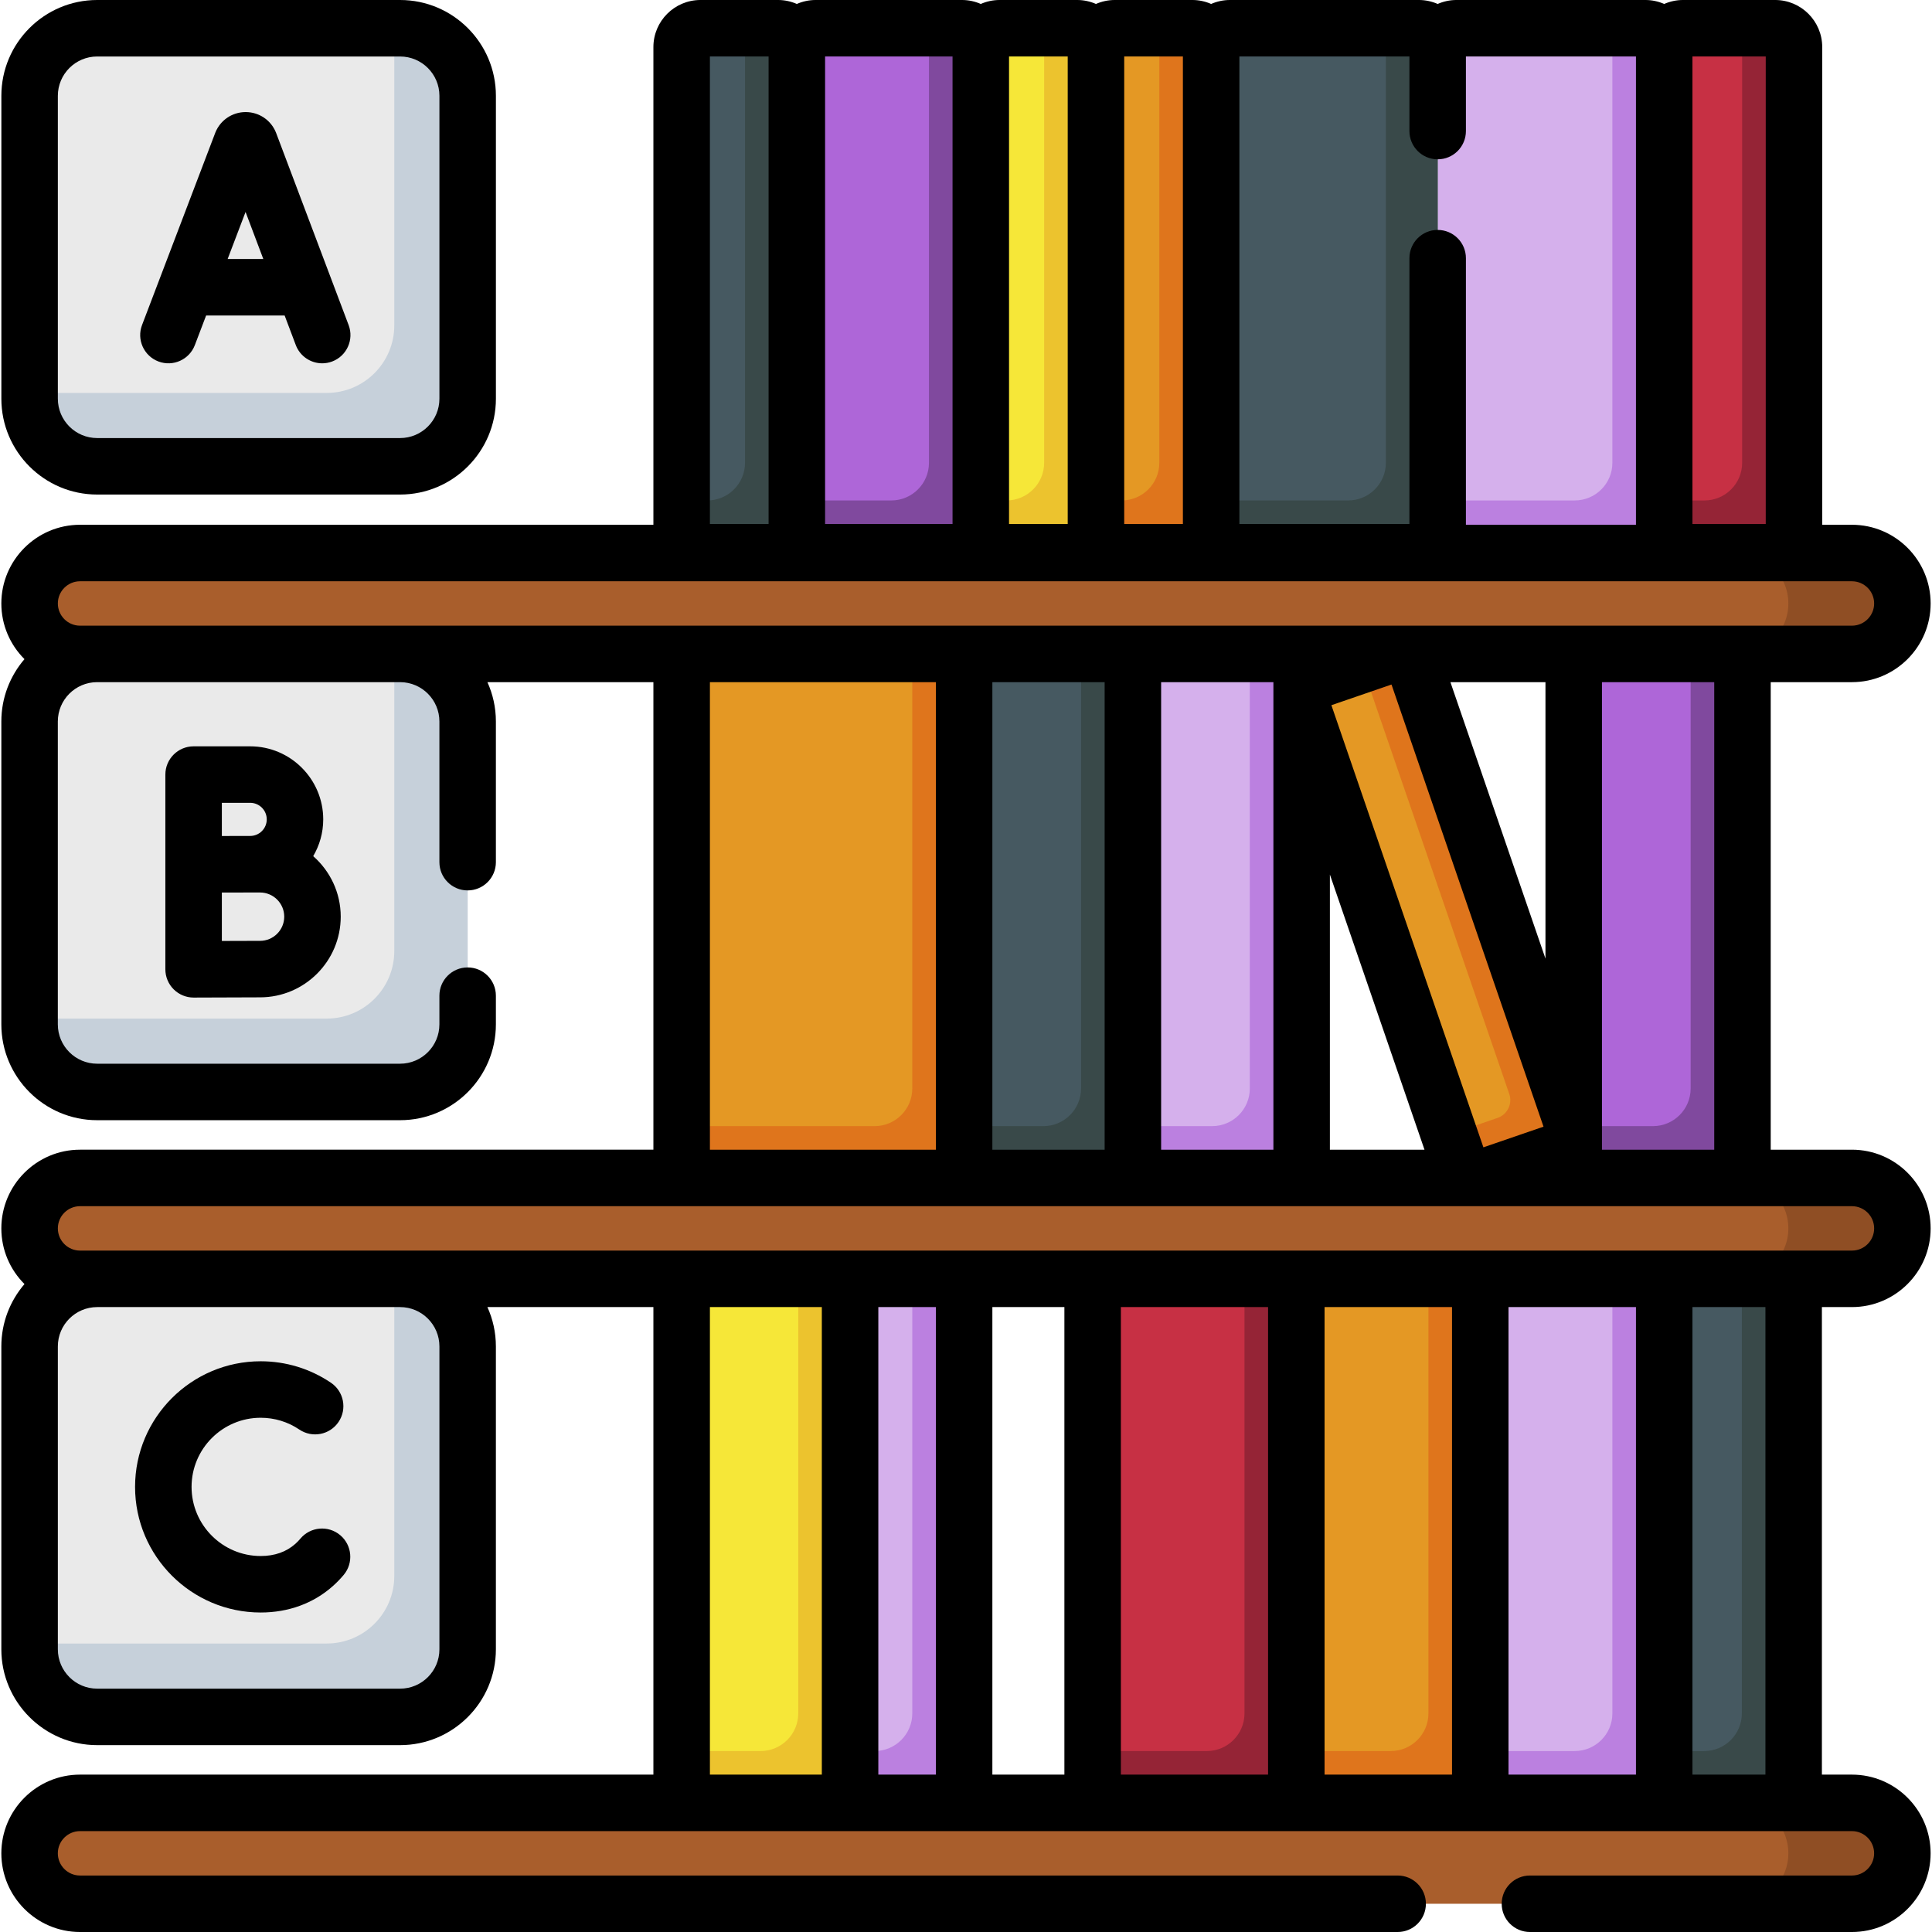 <svg id="Capa_1" enable-background="new 0 0 512 512" height="512" viewBox="0 0 512 512" width="512" xmlns="http://www.w3.org/2000/svg"><g><g><path d="m105.994 7.485h-80.206c-9.909 0-17.942 8.033-17.942 17.942v80.206c0 9.909 8.033 17.942 17.942 17.942h80.206c9.909 0 17.942-8.033 17.942-17.942v-80.206c0-9.909-8.033-17.942-17.942-17.942z" fill="#eaeaea"/></g><g><path d="m105.994 338.904h-80.206c-9.909 0-17.942 8.033-17.942 17.942v80.206c0 9.909 8.033 17.942 17.942 17.942h80.206c9.909 0 17.942-8.033 17.942-17.942v-80.206c0-9.909-8.033-17.942-17.942-17.942z" fill="#eaeaea"/></g><g><path d="m105.994 173.291h-80.206c-9.909 0-17.942 8.033-17.942 17.942v80.205c0 9.909 8.033 17.942 17.942 17.942h80.206c9.909 0 17.942-8.033 17.942-17.942v-80.205c0-9.909-8.033-17.942-17.942-17.942z" fill="#eaeaea"/></g><g><path d="m106.029 7.485h-1.538v78.738c0 9.89-8.017 17.907-17.907 17.907h-78.738v1.538c0 9.89 8.017 17.907 17.907 17.907h80.276c9.89 0 17.907-8.017 17.907-17.907v-80.276c0-9.89-8.017-17.907-17.907-17.907z" fill="#c6d0da"/></g><g><path d="m106.029 338.904h-1.538v78.738c0 9.89-8.017 17.907-17.907 17.907h-78.738v1.538c0 9.89 8.017 17.907 17.907 17.907h80.276c9.89 0 17.907-8.017 17.907-17.907v-80.276c0-9.889-8.017-17.907-17.907-17.907z" fill="#c6d0da"/></g><g><path d="m106.029 173.291h-1.538v78.738c0 9.89-8.017 17.907-17.907 17.907h-78.738v1.538c0 9.89 8.017 17.907 17.907 17.907h80.276c9.89 0 17.907-8.017 17.907-17.907v-80.276c0-9.89-8.017-17.907-17.907-17.907z" fill="#c6d0da"/></g><g><path d="m250.501 312.167h-64.852c-2.761 0-5-2.239-5-5v-128.873c0-2.761 2.239-5 5-5h64.852c2.761 0 5 2.239 5 5v128.873c0 2.761-2.239 5-5 5z" fill="#e49824"/></g><g><path d="m295.225 312.167h-34.724c-2.761 0-5-2.239-5-5v-128.873c0-2.761 2.239-5 5-5h34.724c2.761 0 5 2.239 5 5v128.873c0 2.761-2.238 5-5 5z" fill="#465961"/></g><g><path d="m339.949 312.167h-34.724c-2.761 0-5-2.239-5-5v-128.873c0-2.761 2.239-5 5-5h34.724c2.761 0 5 2.239 5 5v128.873c0 2.761-2.238 5-5 5z" fill="#d5b0ec"/></g><g><path d="m285.443 146.358h-20.523c-2.761 0-5-2.239-5-5v-128.873c0-2.761 2.239-5 5-5h20.523c2.761 0 5 2.239 5 5v128.873c0 2.761-2.239 5-5 5z" fill="#f6e738"/></g><g><path d="m206.172 146.358h-20.523c-2.761 0-5-2.239-5-5v-128.873c0-2.761 2.239-5 5-5h20.523c2.761 0 5 2.239 5 5v128.873c0 2.761-2.239 5-5 5z" fill="#465961"/></g><g><path d="m315.966 146.358h-20.523c-2.761 0-5-2.239-5-5v-128.873c0-2.761 2.239-5 5-5h20.523c2.761 0 5 2.239 5 5v128.873c0 2.761-2.238 5-5 5z" fill="#e49824"/></g><g><path d="m254.92 146.358h-38.748c-2.761 0-5-2.239-5-5v-128.873c0-2.761 2.239-5 5-5h38.748c2.761 0 5 2.239 5 5v128.873c0 2.761-2.239 5-5 5z" fill="#ae66d8"/></g><g><path d="m436.032 146.358h-50.033c-2.761 0-5-2.239-5-5v-128.873c0-2.761 2.239-5 5-5h50.033c2.761 0 5 2.239 5 5v128.873c0 2.761-2.239 5-5 5z" fill="#d5b0ec"/></g><g><path d="m470.424 146.358h-24.392c-2.761 0-5-2.239-5-5v-128.873c0-2.761 2.239-5 5-5h24.392c2.761 0 5 2.239 5 5v128.873c0 2.761-2.239 5-5 5z" fill="#c73044"/></g><g><path d="m375.999 146.358h-50.033c-2.761 0-5-2.239-5-5v-128.873c0-2.761 2.239-5 5-5h50.033c2.761 0 5 2.239 5 5v128.873c0 2.761-2.239 5-5 5z" fill="#465961"/></g><g><path d="m250.501 477.777h-20.222c-2.761 0-5-2.239-5-5v-128.873c0-2.761 2.239-5 5-5h20.222c2.761 0 5 2.239 5 5v128.873c0 2.761-2.239 5-5 5z" fill="#d5b0ec"/></g><g><path d="m220.279 477.777h-34.631c-2.761 0-5-2.239-5-5v-128.873c0-2.761 2.239-5 5-5h34.631c2.761 0 5 2.239 5 5v128.873c0 2.761-2.238 5-5 5z" fill="#f6e738"/></g><g><path d="m387.284 477.777h-38.748c-2.761 0-5-2.239-5-5v-128.873c0-2.761 2.239-5 5-5h38.748c2.761 0 5 2.239 5 5v128.873c0 2.761-2.239 5-5 5z" fill="#e49824"/></g><g><path d="m436.032 477.777h-38.748c-2.761 0-5-2.239-5-5v-128.873c0-2.761 2.239-5 5-5h38.748c2.761 0 5 2.239 5 5v128.873c0 2.761-2.239 5-5 5z" fill="#d5b0ec"/></g><g><path d="m470.342 477.777h-24.311c-2.761 0-5-2.239-5-5v-128.873c0-2.761 2.239-5 5-5h24.311c2.761 0 5 2.239 5 5v128.873c0 2.761-2.238 5-5 5z" fill="#465961"/></g><g><path d="m338.536 477.777h-43.978c-2.761 0-5-2.239-5-5v-128.873c0-2.761 2.239-5 5-5h43.978c2.761 0 5 2.239 5 5v128.873c0 2.761-2.238 5-5 5z" fill="#c73044"/></g><g><path d="m456.774 312.167h-34.724c-2.761 0-5-2.239-5-5v-128.873c0-2.761 2.239-5 5-5h34.724c2.761 0 5 2.239 5 5v128.873c0 2.761-2.238 5-5 5z" fill="#ae66d8"/></g><g><path d="m285.453 7.485h-8.744v115.158c0 5.512-4.468 9.98-9.98 9.98h-6.809v8.744c0 2.756 2.234 4.99 4.99 4.99h20.543c2.756 0 4.99-2.234 4.99-4.99v-128.892c0-2.756-2.234-4.99-4.99-4.99z" fill="#ecc32e"/></g><g><path d="m206.182 7.485h-8.744v115.158c0 5.512-4.468 9.98-9.98 9.98h-6.809v8.744c0 2.756 2.234 4.99 4.99 4.99h20.543c2.756 0 4.99-2.234 4.99-4.99v-128.892c0-2.756-2.234-4.99-4.99-4.99z" fill="#394949"/></g><g><path d="m315.976 7.485h-8.744v115.158c0 5.512-4.468 9.98-9.98 9.98h-6.809v8.744c0 2.756 2.234 4.99 4.99 4.99h20.543c2.756 0 4.99-2.234 4.99-4.99v-128.892c0-2.756-2.234-4.99-4.99-4.99z" fill="#df751c"/></g><g><path d="m254.929 7.485h-8.744v115.158c0 5.512-4.468 9.98-9.98 9.98h-25.033v8.744c0 2.756 2.234 4.99 4.99 4.99h38.767c2.756 0 4.99-2.234 4.99-4.99v-128.892c.001-2.756-2.234-4.99-4.99-4.99z" fill="#80499e"/></g><g><path d="m436.041 7.485h-8.744v115.158c0 5.512-4.468 9.98-9.98 9.98h-36.318v8.744c0 2.756 2.234 4.99 4.99 4.99h50.052c2.756 0 4.99-2.234 4.99-4.99v-128.892c.001-2.756-2.234-4.99-4.99-4.99z" fill="#bb80e0"/></g><g><path d="m470.433 7.485h-8.744v115.158c0 5.512-4.468 9.98-9.98 9.98h-10.678v8.744c0 2.756 2.234 4.99 4.99 4.99h24.412c2.756 0 4.99-2.234 4.99-4.99v-128.892c0-2.756-2.234-4.99-4.99-4.99z" fill="#952436"/></g><g><path d="m376.009 7.485h-8.744v115.158c0 5.512-4.468 9.98-9.98 9.98h-36.318v8.744c0 2.756 2.234 4.99 4.99 4.99h50.052c2.756 0 4.99-2.234 4.99-4.99v-128.892c0-2.756-2.234-4.99-4.99-4.99z" fill="#394949"/></g><g><path d="m250.511 338.904h-8.744v115.159c0 5.512-4.468 9.98-9.98 9.98h-6.507v8.744c0 2.756 2.234 4.99 4.99 4.99h20.241c2.756 0 4.99-2.234 4.99-4.99v-128.893c0-2.756-2.234-4.99-4.99-4.99z" fill="#bb80e0"/></g><g><path d="m211.545 338.904v115.159c0 5.512-4.468 9.98-9.98 9.98h-20.916v8.744c0 2.756 2.234 4.99 4.99 4.99h34.65c2.756 0 4.99-2.234 4.99-4.99v-128.893c0-2.756-2.234-4.99-4.99-4.99z" fill="#ecc32e"/></g><g><path d="m378.55 338.904v115.159c0 5.512-4.468 9.98-9.98 9.98h-25.033v8.744c0 2.756 2.234 4.99 4.99 4.99h38.767c2.756 0 4.99-2.234 4.99-4.99v-128.893c0-2.756-2.234-4.99-4.99-4.99z" fill="#df751c"/></g><g><path d="m427.298 338.904v115.159c0 5.512-4.468 9.98-9.98 9.98h-25.033v8.744c0 2.756 2.234 4.99 4.99 4.99h38.767c2.756 0 4.99-2.234 4.99-4.99v-128.893c0-2.756-2.234-4.99-4.99-4.99z" fill="#bb80e0"/></g><g><path d="m470.352 338.904h-8.744v115.159c0 5.512-4.468 9.98-9.98 9.98h-10.596v8.744c0 2.756 2.234 4.99 4.99 4.99h24.33c2.756 0 4.99-2.234 4.99-4.99v-128.893c0-2.756-2.234-4.99-4.99-4.99z" fill="#394949"/></g><g><path d="m329.803 338.904v115.159c0 5.512-4.468 9.98-9.98 9.98h-30.264v8.744c0 2.756 2.234 4.99 4.99 4.99h43.997c2.756 0 4.99-2.234 4.99-4.99v-128.893c0-2.756-2.234-4.99-4.99-4.99z" fill="#952436"/></g><g><path d="m241.767 173.294v115.158c0 5.512-4.468 9.98-9.98 9.98h-51.138v8.744c0 2.756 2.234 4.99 4.99 4.99h64.872c2.756 0 4.99-2.234 4.99-4.99v-128.892c0-2.756-2.234-4.99-4.99-4.99z" fill="#df751c"/></g><g><path d="m286.491 173.294v115.158c0 5.512-4.468 9.98-9.98 9.98h-21.01v8.744c0 2.756 2.234 4.99 4.99 4.99h34.744c2.756 0 4.99-2.234 4.99-4.99v-128.892c0-2.756-2.234-4.99-4.99-4.99z" fill="#394949"/></g><g><path d="m339.959 173.294h-8.744v115.158c0 5.512-4.468 9.98-9.98 9.98h-21.01v8.744c0 2.756 2.234 4.99 4.99 4.99h34.744c2.756 0 4.99-2.234 4.99-4.99v-128.892c0-2.756-2.234-4.99-4.99-4.99z" fill="#bb80e0"/></g><g><path d="m456.784 173.294h-8.744v115.158c0 5.512-4.468 9.98-9.98 9.98h-21.01v8.744c0 2.756 2.234 4.99 4.99 4.99h34.744c2.756 0 4.99-2.234 4.99-4.99v-128.892c0-2.756-2.234-4.99-4.99-4.99z" fill="#80499e"/></g><g><path d="m413.83 304.848-20.627 7.092c-2.611.898-5.456-.491-6.354-3.103l-41.901-121.87c-.898-2.611.491-5.456 3.103-6.354l20.627-7.092c2.611-.898 5.456.491 6.354 3.103l41.901 121.87c.898 2.611-.491 5.456-3.103 6.354z" fill="#e49824"/></g><g><path d="m416.936 298.503-41.908-121.889c-.896-2.606-3.735-3.993-6.341-3.097l-7.812 2.686 39.095 113.708c.896 2.606-.49 5.446-3.097 6.341l-12.834 4.413 2.813 8.181c.896 2.606 3.735 3.993 6.341 3.096l20.646-7.098c2.607-.895 3.993-3.735 3.097-6.341z" fill="#df751c"/></g><g><path d="m490.785 504.515h-469.57c-7.383 0-13.369-5.985-13.369-13.369 0-7.383 5.985-13.369 13.369-13.369h469.571c7.383 0 13.369 5.985 13.369 13.369-.001 7.383-5.986 13.369-13.37 13.369z" fill="#a95e2c"/></g><g><path d="m490.785 338.904h-469.57c-7.383 0-13.369-5.985-13.369-13.369 0-7.383 5.985-13.369 13.369-13.369h469.571c7.383 0 13.369 5.985 13.369 13.369-.001 7.384-5.986 13.369-13.37 13.369z" fill="#a95e2c"/></g><g><path d="m490.785 173.294h-469.57c-7.383 0-13.369-5.985-13.369-13.369 0-7.383 5.985-13.369 13.369-13.369h469.571c7.383 0 13.369 5.985 13.369 13.369-.001 7.384-5.986 13.369-13.37 13.369z" fill="#a95e2c"/></g><g><path d="m490.785 477.777h-30.222c7.383 0 13.369 5.985 13.369 13.369 0 7.383-5.986 13.369-13.369 13.369h30.222c7.383 0 13.369-5.985 13.369-13.369s-5.985-13.369-13.369-13.369z" fill="#8f4e24"/></g><g><path d="m490.785 312.167h-30.222c7.383 0 13.369 5.985 13.369 13.369 0 7.383-5.986 13.369-13.369 13.369h30.222c7.383 0 13.369-5.985 13.369-13.369s-5.985-13.369-13.369-13.369z" fill="#8f4e24"/></g><g><path d="m490.785 146.557h-30.222c7.383 0 13.369 5.985 13.369 13.369 0 7.383-5.986 13.369-13.369 13.369h30.222c7.383 0 13.369-5.985 13.369-13.369 0-7.384-5.985-13.369-13.369-13.369z" fill="#8f4e24"/></g><g><path d="m25.753 131.06h80.276c14.002 0 25.392-11.391 25.392-25.392v-80.276c.001-14.001-11.39-25.392-25.392-25.392h-80.276c-14.002 0-25.392 11.391-25.392 25.392v80.276c0 14.001 11.39 25.392 25.392 25.392zm-10.422-105.668c0-5.746 4.675-10.421 10.422-10.421h80.276c5.746 0 10.422 4.675 10.422 10.421v80.276c0 5.746-4.675 10.422-10.422 10.422h-80.276c-5.746 0-10.422-4.675-10.422-10.422z"/><path d="m41.975 95.79c3.862 1.472 8.188-.467 9.66-4.331l2.99-7.852h20.805l2.955 7.83c1.131 2.998 3.979 4.844 7.004 4.844.878 0 1.772-.155 2.642-.484 3.867-1.46 5.82-5.778 4.36-9.646l-19.204-50.884c-.025-.068-.052-.136-.08-.203-1.339-3.259-4.48-5.364-8.004-5.364-.002 0-.004 0-.006 0-3.526.002-6.668 2.112-8.005 5.375-.023.058-.046.115-.068.173l-19.38 50.883c-1.471 3.864.469 8.188 4.331 9.659zm23.1-39.619 4.705 12.467h-9.453z"/><path d="m66.299 197.785h-14.991c-4.134 0-7.485 3.351-7.485 7.485v51.611c0 1.991.793 3.9 2.205 5.304 1.403 1.397 3.301 2.181 5.281 2.181h.033s13.778-.061 17.577-.061c11.787 0 21.377-9.59 21.377-21.377 0-6.39-2.833-12.119-7.292-16.039 1.678-2.866 2.657-6.188 2.657-9.742-.001-10.677-8.686-19.362-19.362-19.362zm-7.506 14.97h7.506c2.421 0 4.391 1.969 4.391 4.39s-1.97 4.39-4.391 4.39c-1.11 0-7.506.014-7.506.014zm10.125 36.579c-1.886 0-6.223.015-10.125.03v-12.836c.685-.003 10.125-.008 10.125-.008 3.532 0 6.406 2.874 6.406 6.407s-2.874 6.407-6.406 6.407z"/><path d="m90.153 406.827c-3.169-2.656-7.889-2.242-10.546.925-.416.497-.866.961-1.337 1.381-2.404 2.142-5.495 3.228-9.184 3.228-10.102 0-18.32-8.218-18.32-18.32s8.218-18.32 18.32-18.32c3.672 0 7.212 1.08 10.239 3.125 3.426 2.314 8.079 1.413 10.393-2.012 2.314-3.426 1.413-8.079-2.013-10.393-5.51-3.722-11.948-5.69-18.619-5.69-18.356 0-33.291 14.934-33.291 33.291s14.934 33.29 33.291 33.29c7.366 0 13.986-2.427 19.142-7.021 1.012-.901 1.971-1.89 2.851-2.939 2.656-3.167 2.242-7.889-.926-10.545z"/><path d="m490.786 346.39c11.499 0 20.853-9.355 20.853-20.854s-9.355-20.854-20.853-20.854h-21.526v-123.902h21.526c11.499 0 20.853-9.355 20.853-20.854s-9.355-20.854-20.853-20.854h-7.877v-126.597c0-6.879-5.597-12.475-12.476-12.475h-24.412c-1.774 0-3.46.378-4.99 1.049-1.529-.671-3.215-1.049-4.99-1.049h-50.053c-1.774 0-3.46.378-4.99 1.049-1.529-.671-3.215-1.049-4.99-1.049h-50.052c-1.774 0-3.46.378-4.99 1.049-1.529-.671-3.215-1.049-4.99-1.049h-20.543c-1.774 0-3.46.378-4.99 1.049-1.53-.671-3.216-1.049-4.99-1.049h-20.543c-1.774 0-3.46.378-4.99 1.049-1.53-.671-3.216-1.049-4.99-1.049h-38.767c-1.774 0-3.46.378-4.99 1.049-1.53-.671-3.216-1.049-4.991-1.049h-20.543c-6.879 0-12.475 5.596-12.475 12.475v126.596h-151.95c-11.499 0-20.853 9.355-20.853 20.854 0 5.758 2.346 10.977 6.131 14.754-3.817 4.444-6.131 10.214-6.131 16.518v80.276c0 14.001 11.391 25.392 25.392 25.392h80.276c14.002 0 25.392-11.391 25.392-25.392v-7.608c0-4.134-3.351-7.485-7.485-7.485s-7.485 3.351-7.485 7.485v7.608c0 5.746-4.675 10.422-10.422 10.422h-80.276c-5.746 0-10.422-4.675-10.422-10.422v-80.276c0-5.724 4.639-10.382 10.355-10.418h80.411c5.715.037 10.355 4.695 10.355 10.418v37.287c0 4.134 3.351 7.485 7.485 7.485s7.485-3.351 7.485-7.485v-37.287c0-3.712-.807-7.237-2.245-10.418h43.987v123.902h-151.95c-11.499 0-20.853 9.355-20.853 20.854 0 5.758 2.346 10.978 6.133 14.756-3.818 4.444-6.133 10.215-6.133 16.52v80.276c0 14.001 11.391 25.392 25.392 25.392h80.276c14.002 0 25.392-11.391 25.392-25.392v-80.276c0-3.713-.808-7.239-2.246-10.421h43.988v123.902h-151.949c-11.499 0-20.853 9.355-20.853 20.854 0 11.499 9.354 20.854 20.853 20.854h349.185c4.134 0 7.485-3.351 7.485-7.485s-3.351-7.485-7.485-7.485h-349.185c-3.244 0-5.883-2.639-5.883-5.884 0-3.244 2.639-5.883 5.883-5.883h469.572c3.244 0 5.883 2.639 5.883 5.883 0 3.245-2.639 5.884-5.883 5.884h-85.331c-4.134 0-7.485 3.351-7.485 7.485s3.351 7.485 7.485 7.485h85.331c11.499 0 20.853-9.355 20.853-20.854s-9.355-20.854-20.853-20.854h-7.958v-123.902zm-42.269-331.42h19.422v123.902h-19.422zm-120.065 0h45.061v19.764c0 4.134 3.351 7.485 7.485 7.485s7.485-3.351 7.485-7.485v-19.764h45.062v124.101h-45.062v-70.653c0-4.134-3.351-7.485-7.485-7.485s-7.485 3.351-7.485 7.485v70.455h-45.061zm-30.524 0h15.553v123.902h-15.553zm-30.523 0h15.552v123.902h-15.552zm-48.747 0h33.777v123.902h-33.777zm-30.524 0h15.553v123.902h-15.553zm-166.92 150.839c-3.244 0-5.883-2.639-5.883-5.884 0-3.244 2.639-5.883 5.883-5.883h469.572c3.244 0 5.883 2.639 5.883 5.883 0 3.245-2.639 5.884-5.883 5.884zm433.075 14.971v123.902h-29.754v-123.902zm-101.455 6.103 15.928-5.476 40.285 117.17-15.928 5.476zm24.671 117.799h-25.07v-72.917zm6.871-123.902h25.189v73.262zm-46.912 0v123.902h-29.754v-123.902zm-44.724 0v123.902h-29.754v-123.902zm-44.724 0v123.902h-59.882v-123.902zm-131.565 256.307c0 5.746-4.675 10.422-10.422 10.422h-80.276c-5.746 0-10.422-4.675-10.422-10.422v-80.276c0-5.746 4.675-10.421 10.422-10.421h80.276c5.746 0 10.422 4.675 10.422 10.421zm101.343 33.205h-29.66v-123.902h29.66zm30.222 0h-15.251v-123.902h15.251zm34.058 0h-19.087v-123.902h19.087zm53.977 0h-39.007v-123.902h39.007zm48.748 0h-33.777v-123.902h33.777zm48.747 0h-33.777v-123.902h33.777zm34.311 0h-19.341v-123.902h19.341zm-446.643-138.873c-3.244 0-5.883-2.639-5.883-5.884 0-3.244 2.639-5.883 5.883-5.883h469.572c3.244 0 5.883 2.639 5.883 5.883 0 3.245-2.639 5.884-5.883 5.884z"/></g></g></svg>